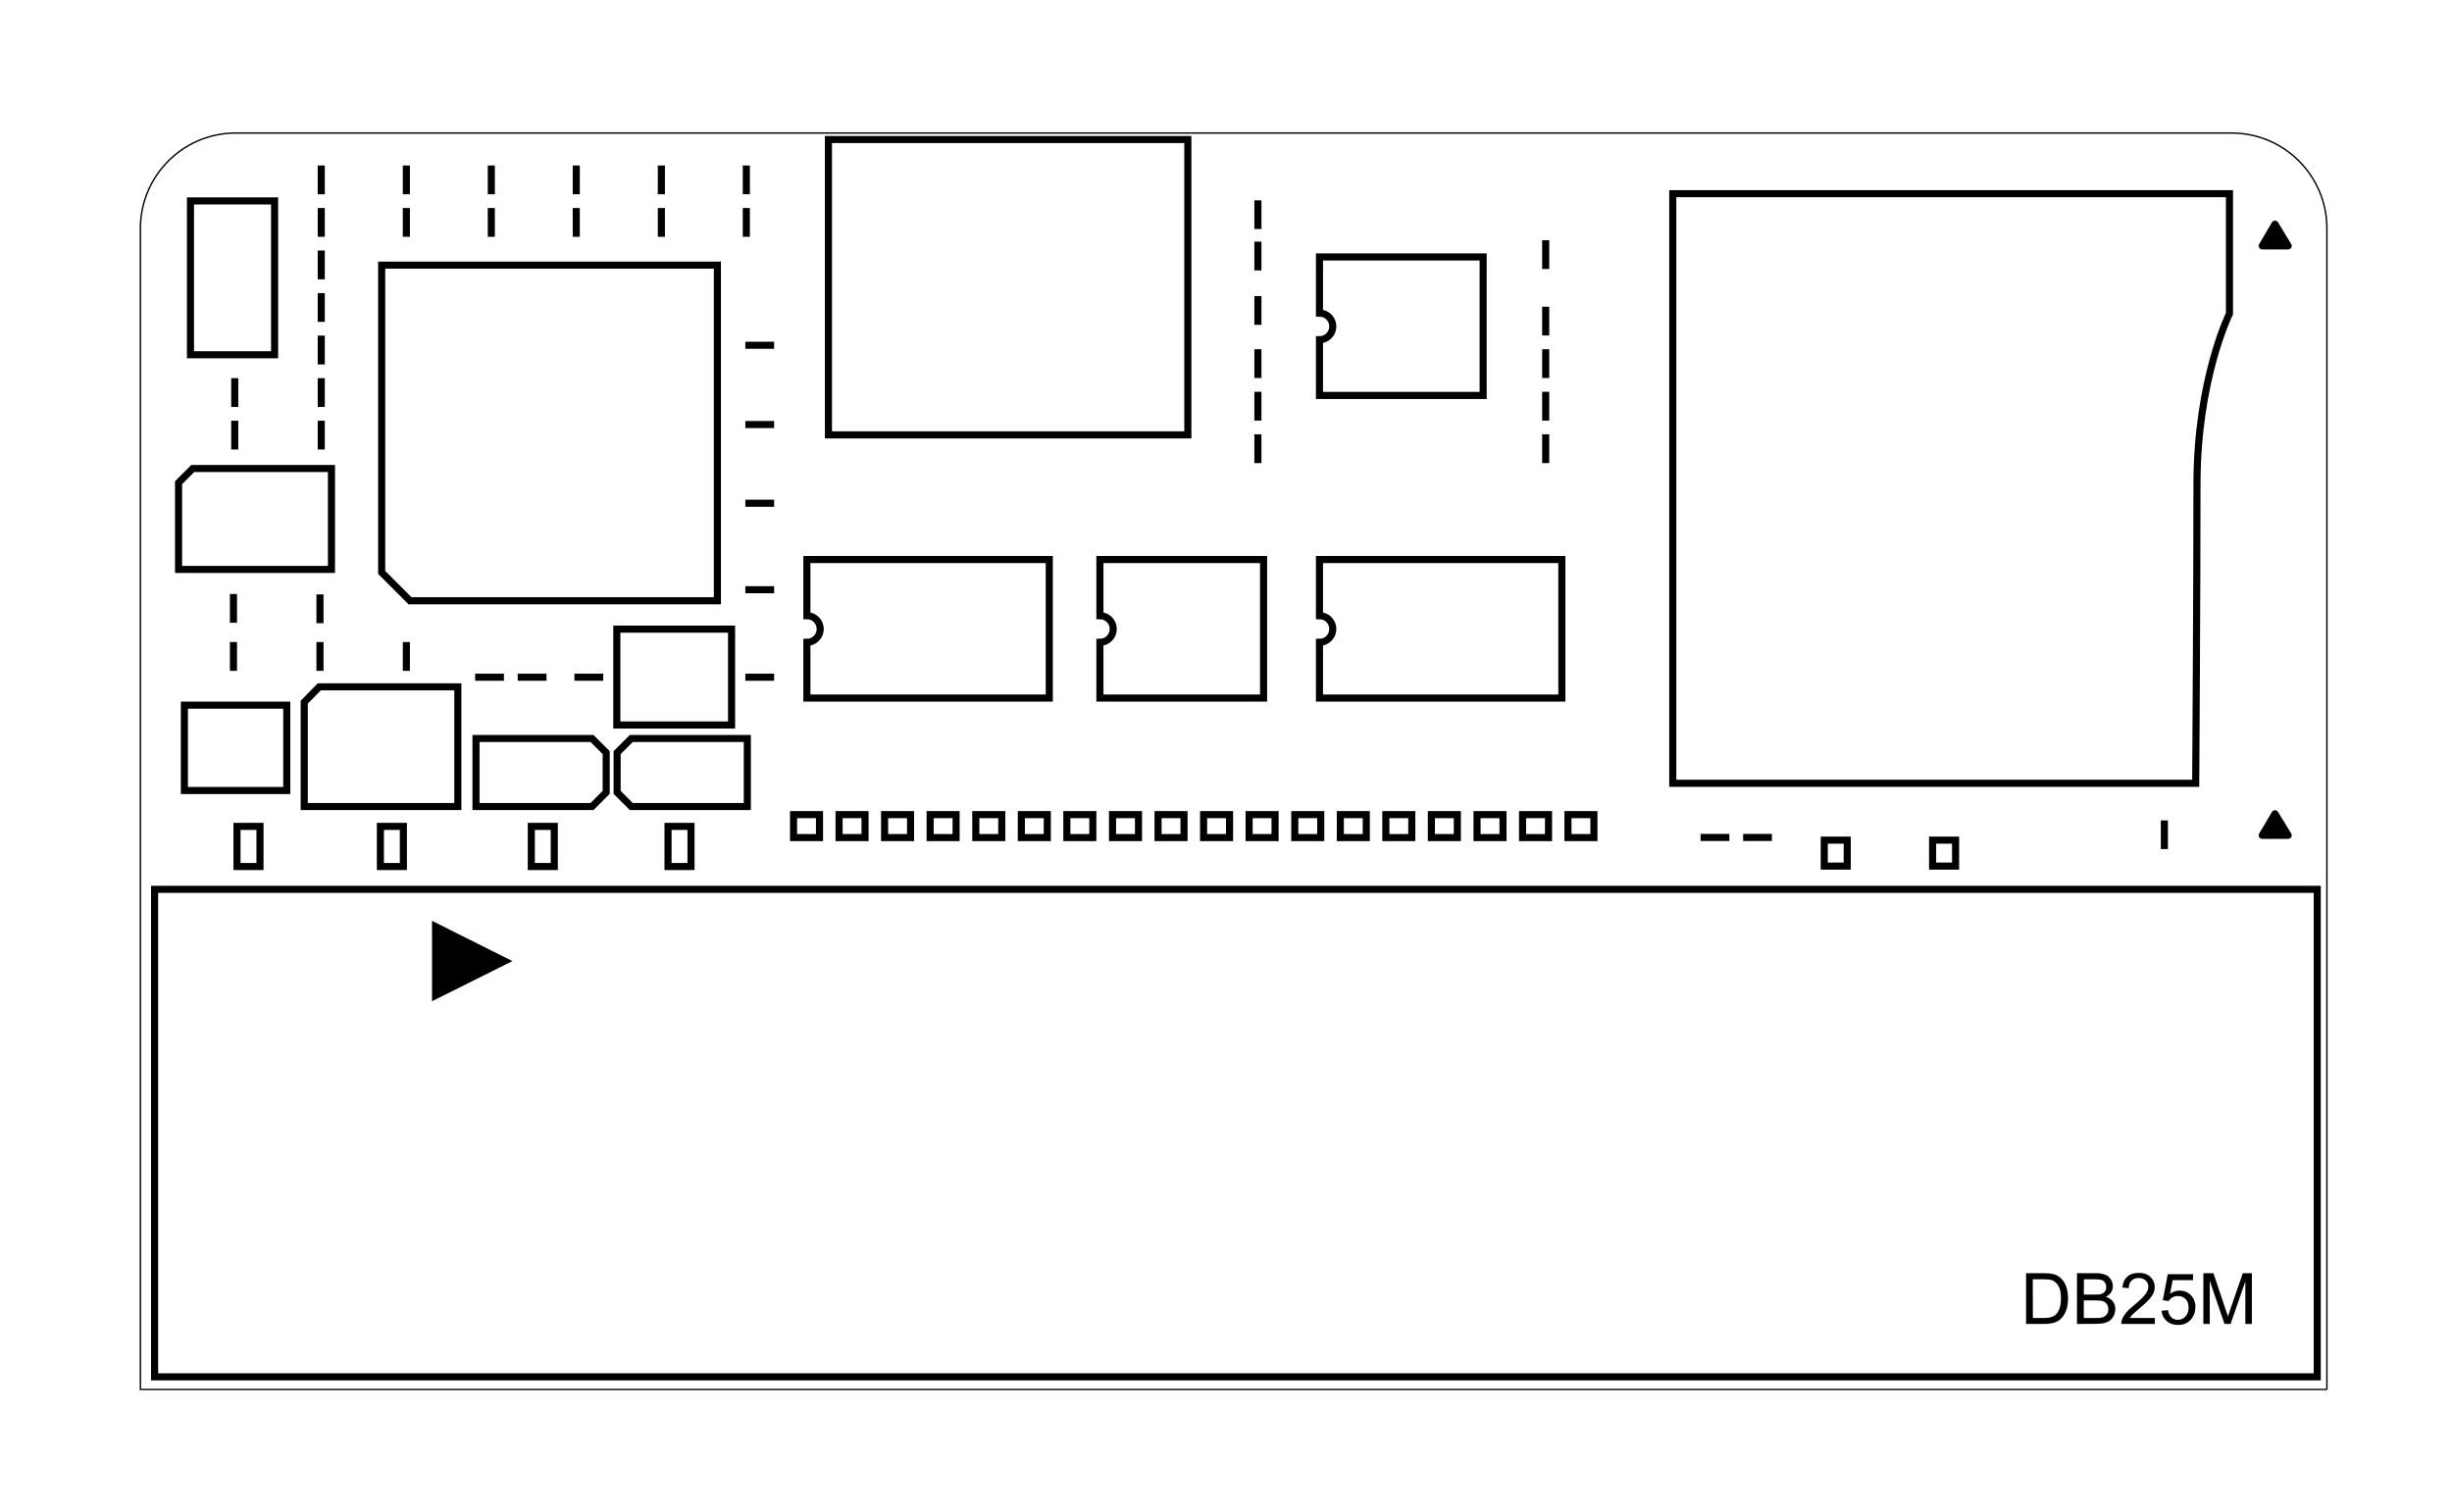 <?xml version="1.0" encoding="utf-8"?>
<!-- Generator: Adobe Illustrator 27.0.0, SVG Export Plug-In . SVG Version: 6.00 Build 0)  -->
<svg version="1.1" id="Calque_1" xmlns="http://www.w3.org/2000/svg" xmlns:xlink="http://www.w3.org/1999/xlink" x="0px" y="0px"
	 viewBox="0 0 172.88 106.64" style="enable-background:new 0 0 172.88 106.64;" xml:space="preserve">
<style type="text/css">
	.st0{fill:none;stroke:#000000;stroke-width:0.1;stroke-miterlimit:10;}
	.st1{fill:none;stroke:#000000;stroke-width:0.5;}
	.st2{stroke:#000000;stroke-width:0.5;stroke-linecap:round;stroke-linejoin:round;}
</style>
<path class="st0" d="M164.07,97.99H9.9V16.11c0-3.71,3.01-6.73,6.73-6.73h140.7c3.71,0,6.73,3.01,6.73,6.73v81.88H164.07z"/>
<g>
	<rect x="10.9" y="62.72" class="st1" width="152.48" height="34.38"/>
	<polygon class="st1" points="50.58,18.7 50.58,42.37 28.91,42.37 26.91,40.37 26.91,18.7 	"/>
	<g>
		<path d="M142.85,93.37v-3.58h1.23c0.28,0,0.49,0.02,0.64,0.05c0.21,0.05,0.38,0.13,0.53,0.26c0.19,0.16,0.33,0.36,0.42,0.61
			s0.14,0.53,0.14,0.85c0,0.27-0.03,0.51-0.09,0.72s-0.15,0.38-0.24,0.52c-0.1,0.14-0.21,0.25-0.33,0.33s-0.26,0.14-0.43,0.18
			s-0.36,0.06-0.57,0.06H142.85z M143.33,92.95h0.76c0.24,0,0.42-0.02,0.55-0.07c0.13-0.04,0.24-0.11,0.32-0.19
			c0.11-0.11,0.2-0.26,0.26-0.45s0.09-0.42,0.09-0.69c0-0.38-0.06-0.66-0.18-0.86s-0.27-0.34-0.45-0.4
			c-0.13-0.05-0.33-0.07-0.61-0.07h-0.75L143.33,92.95L143.33,92.95z"/>
		<path d="M146.44,93.37v-3.58h1.34c0.27,0,0.49,0.04,0.66,0.11s0.29,0.18,0.39,0.33c0.09,0.15,0.14,0.31,0.14,0.47
			c0,0.15-0.04,0.3-0.12,0.43s-0.21,0.24-0.38,0.33c0.22,0.06,0.38,0.17,0.5,0.32s0.17,0.33,0.17,0.54c0,0.17-0.04,0.32-0.11,0.47
			c-0.07,0.14-0.16,0.25-0.26,0.33c-0.1,0.08-0.24,0.14-0.39,0.18c-0.16,0.04-0.35,0.06-0.58,0.06L146.44,93.37L146.44,93.37z
			 M146.92,91.3h0.77c0.21,0,0.36-0.01,0.45-0.04c0.12-0.04,0.21-0.09,0.27-0.18c0.06-0.08,0.09-0.19,0.09-0.31
			c0-0.12-0.03-0.22-0.08-0.31c-0.06-0.09-0.14-0.15-0.24-0.19c-0.11-0.03-0.29-0.05-0.54-0.05h-0.71L146.92,91.3L146.92,91.3z
			 M146.92,92.95h0.89c0.15,0,0.26-0.01,0.32-0.02c0.11-0.02,0.2-0.05,0.27-0.1c0.07-0.05,0.13-0.11,0.18-0.2
			c0.05-0.09,0.07-0.19,0.07-0.3c0-0.13-0.03-0.25-0.1-0.35s-0.16-0.17-0.28-0.21s-0.3-0.06-0.52-0.06h-0.83V92.95z"/>
		<path d="M151.93,92.95v0.42h-2.37c0-0.11,0.01-0.21,0.05-0.31c0.06-0.16,0.16-0.32,0.29-0.48c0.13-0.16,0.32-0.34,0.57-0.54
			c0.39-0.32,0.65-0.57,0.79-0.76s0.21-0.36,0.21-0.53s-0.06-0.32-0.19-0.44c-0.12-0.12-0.29-0.18-0.49-0.18
			c-0.21,0-0.38,0.06-0.51,0.19s-0.19,0.3-0.19,0.53l-0.45-0.05c0.03-0.34,0.15-0.59,0.35-0.77c0.2-0.18,0.47-0.26,0.81-0.26
			s0.62,0.09,0.82,0.29s0.3,0.43,0.3,0.71c0,0.14-0.03,0.28-0.09,0.42s-0.16,0.28-0.29,0.44c-0.14,0.15-0.36,0.36-0.68,0.63
			c-0.26,0.22-0.43,0.37-0.51,0.45c-0.08,0.08-0.14,0.16-0.19,0.24L151.93,92.95L151.93,92.95z"/>
		<path d="M152.4,92.44l0.46-0.04c0.03,0.22,0.11,0.39,0.24,0.51c0.12,0.11,0.27,0.17,0.45,0.17c0.21,0,0.39-0.08,0.54-0.24
			c0.15-0.16,0.22-0.37,0.22-0.63c0-0.25-0.07-0.45-0.21-0.59c-0.14-0.15-0.33-0.22-0.55-0.22c-0.14,0-0.27,0.03-0.38,0.1
			c-0.11,0.06-0.2,0.15-0.27,0.25l-0.41-0.05l0.35-1.84h1.78v0.42h-1.43L153,91.24c0.21-0.15,0.44-0.22,0.68-0.22
			c0.31,0,0.58,0.11,0.79,0.32c0.21,0.22,0.32,0.5,0.32,0.83c0,0.32-0.09,0.6-0.28,0.84c-0.23,0.29-0.54,0.43-0.94,0.43
			c-0.33,0-0.59-0.09-0.8-0.27C152.55,92.98,152.43,92.74,152.4,92.44z"/>
		<path d="M155.35,93.37v-3.58h0.71l0.85,2.53c0.08,0.24,0.14,0.41,0.17,0.53c0.04-0.13,0.1-0.32,0.19-0.57l0.86-2.49h0.64v3.58
			h-0.46v-3l-1.04,3h-0.43l-1.04-3.05v3.05H155.35z"/>
	</g>
	<polygon points="36.13,67.78 30.46,64.94 30.46,70.61 	"/>
	<polygon class="st1" points="21.45,56.88 21.45,49.52 22.51,48.44 32.28,48.44 32.28,56.88 	"/>
	<rect x="26.82" y="58.28" class="st1" width="1.62" height="2.83"/>
	<path class="st1" d="M154.81,55.24h-36.87V13.66h39.25v8.46c0,0-2.29,4.62-2.29,12.04S154.81,55.24,154.81,55.24z"/>
	<polygon class="st2" points="160.4,15.81 161.33,17.34 159.5,17.34 	"/>
	<path class="st1" d="M56.89,45.3c0.52,0,0.94-0.42,0.94-0.94s-0.42-0.94-0.94-0.94v-3.96h17.09v9.77H56.89V45.3z"/>
	<path class="st1" d="M93.03,45.3c0.52,0,0.94-0.42,0.94-0.94s-0.42-0.94-0.94-0.94v-3.96h17.09v9.77H93.03V45.3z"/>
	<polygon class="st1" points="23.37,33.04 23.37,40.16 12.59,40.16 12.59,34.04 13.59,33.04 	"/>
	<path class="st1" d="M77.55,45.3c0.52,0,0.94-0.42,0.94-0.94s-0.42-0.94-0.94-0.94v-3.96h11.54v9.77H77.55V45.3z"/>
	<rect x="107.35" y="57.45" class="st1" width="1.83" height="1.62"/>
	<rect x="110.55" y="57.45" class="st1" width="1.83" height="1.62"/>
	<rect x="100.92" y="57.45" class="st1" width="1.83" height="1.62"/>
	<rect x="104.14" y="57.45" class="st1" width="1.83" height="1.62"/>
	<rect x="94.5" y="57.45" class="st1" width="1.83" height="1.62"/>
	<rect x="97.71" y="57.45" class="st1" width="1.83" height="1.62"/>
	<rect x="88.07" y="57.45" class="st1" width="1.83" height="1.62"/>
	<rect x="91.29" y="57.45" class="st1" width="1.83" height="1.62"/>
	<rect x="81.65" y="57.45" class="st1" width="1.83" height="1.62"/>
	<rect x="84.86" y="57.45" class="st1" width="1.83" height="1.62"/>
	<rect x="75.22" y="57.45" class="st1" width="1.83" height="1.62"/>
	<rect x="78.44" y="57.45" class="st1" width="1.83" height="1.62"/>
	<rect x="68.8" y="57.45" class="st1" width="1.83" height="1.62"/>
	<rect x="72.01" y="57.45" class="st1" width="1.83" height="1.62"/>
	<rect x="62.37" y="57.45" class="st1" width="1.83" height="1.62"/>
	<rect x="65.58" y="57.45" class="st1" width="1.83" height="1.62"/>
	<rect x="55.95" y="57.45" class="st1" width="1.83" height="1.62"/>
	<rect x="59.16" y="57.45" class="st1" width="1.83" height="1.62"/>
	<rect x="13" y="49.73" class="st1" width="7.22" height="6.02"/>
	<path class="st1" d="M93.03,23.96c0.52,0,0.94-0.42,0.94-0.94s-0.42-0.94-0.94-0.94v-3.96h11.54v9.77H93.03V23.96z"/>
	<rect x="16.71" y="58.28" class="st1" width="1.62" height="2.83"/>
	<rect x="43.49" y="44.37" class="st1" width="8.09" height="6.76"/>
	<polygon class="st1" points="41.74,52.08 33.56,52.08 33.56,56.88 41.74,56.88 42.74,55.88 42.74,53.08 	"/>
	<rect x="37.46" y="58.28" class="st1" width="1.62" height="2.83"/>
	<rect x="47.1" y="58.28" class="st1" width="1.62" height="2.83"/>
	<polygon class="st1" points="44.51,56.88 52.69,56.88 52.69,52.08 44.51,52.08 43.51,53.08 43.51,55.88 	"/>
	<rect x="58.41" y="9.84" class="st1" width="25.34" height="20.83"/>
	<rect x="13.43" y="14.17" class="st1" width="5.93" height="10.85"/>
	<rect x="128.62" y="59.25" class="st1" width="1.62" height="1.83"/>
	<rect x="136.26" y="59.25" class="st1" width="1.62" height="1.83"/>
	<polygon class="st2" points="160.4,57.39 161.33,58.91 159.5,58.91 	"/>
	<line class="st1" x1="52.55" y1="35.49" x2="54.58" y2="35.49"/>
	<line class="st1" x1="52.55" y1="29.94" x2="54.58" y2="29.94"/>
	<line class="st1" x1="52.55" y1="24.35" x2="54.58" y2="24.35"/>
	<line class="st1" x1="52.55" y1="41.59" x2="54.58" y2="41.59"/>
	<line class="st1" x1="52.55" y1="47.76" x2="54.58" y2="47.76"/>
	<line class="st1" x1="33.5" y1="47.76" x2="35.53" y2="47.76"/>
	<line class="st1" x1="36.5" y1="47.76" x2="38.53" y2="47.76"/>
	<line class="st1" x1="40.5" y1="47.76" x2="42.53" y2="47.76"/>
	<line class="st1" x1="122.9" y1="59.06" x2="124.93" y2="59.06"/>
	<line class="st1" x1="119.9" y1="59.06" x2="121.93" y2="59.06"/>
	<line class="st1" x1="28.65" y1="45.28" x2="28.65" y2="47.31"/>
	<line class="st1" x1="22.56" y1="45.28" x2="22.56" y2="47.31"/>
	<line class="st1" x1="22.56" y1="41.92" x2="22.56" y2="43.95"/>
	<line class="st1" x1="16.46" y1="45.28" x2="16.46" y2="47.31"/>
	<line class="st1" x1="16.46" y1="41.89" x2="16.46" y2="43.92"/>
	<line class="st1" x1="22.65" y1="29.67" x2="22.65" y2="31.7"/>
	<line class="st1" x1="22.65" y1="26.67" x2="22.65" y2="28.7"/>
	<line class="st1" x1="22.65" y1="23.67" x2="22.65" y2="25.7"/>
	<line class="st1" x1="22.65" y1="20.67" x2="22.65" y2="22.7"/>
	<line class="st1" x1="16.55" y1="29.67" x2="16.55" y2="31.7"/>
	<line class="st1" x1="16.55" y1="26.67" x2="16.55" y2="28.7"/>
	<line class="st1" x1="22.65" y1="11.67" x2="22.65" y2="13.7"/>
	<line class="st1" x1="22.65" y1="14.67" x2="22.65" y2="16.7"/>
	<line class="st1" x1="22.65" y1="17.67" x2="22.65" y2="19.7"/>
	<line class="st1" x1="28.65" y1="11.67" x2="28.65" y2="13.7"/>
	<line class="st1" x1="34.64" y1="11.67" x2="34.64" y2="13.7"/>
	<line class="st1" x1="40.63" y1="11.67" x2="40.63" y2="13.7"/>
	<line class="st1" x1="46.63" y1="11.67" x2="46.63" y2="13.7"/>
	<line class="st1" x1="52.62" y1="11.67" x2="52.62" y2="13.7"/>
	<line class="st1" x1="28.65" y1="14.67" x2="28.65" y2="16.7"/>
	<line class="st1" x1="34.64" y1="14.67" x2="34.64" y2="16.7"/>
	<line class="st1" x1="40.63" y1="14.67" x2="40.63" y2="16.7"/>
	<line class="st1" x1="46.63" y1="14.67" x2="46.63" y2="16.7"/>
	<line class="st1" x1="52.62" y1="14.67" x2="52.62" y2="16.7"/>
	<line class="st1" x1="88.69" y1="14.13" x2="88.69" y2="16.15"/>
	<line class="st1" x1="88.69" y1="17.04" x2="88.69" y2="19.07"/>
	<line class="st1" x1="88.69" y1="20.88" x2="88.69" y2="22.91"/>
	<line class="st1" x1="88.69" y1="24.63" x2="88.69" y2="26.66"/>
	<line class="st1" x1="88.69" y1="27.63" x2="88.69" y2="29.66"/>
	<line class="st1" x1="88.69" y1="30.63" x2="88.69" y2="32.66"/>
	<line class="st1" x1="108.98" y1="16.94" x2="108.98" y2="18.97"/>
	<line class="st1" x1="108.98" y1="21.63" x2="108.98" y2="23.66"/>
	<line class="st1" x1="108.98" y1="24.63" x2="108.98" y2="26.66"/>
	<line class="st1" x1="108.98" y1="27.63" x2="108.98" y2="29.66"/>
	<line class="st1" x1="108.98" y1="30.63" x2="108.98" y2="32.66"/>
	<line class="st1" x1="152.6" y1="57.86" x2="152.6" y2="59.88"/>
</g>
</svg>
